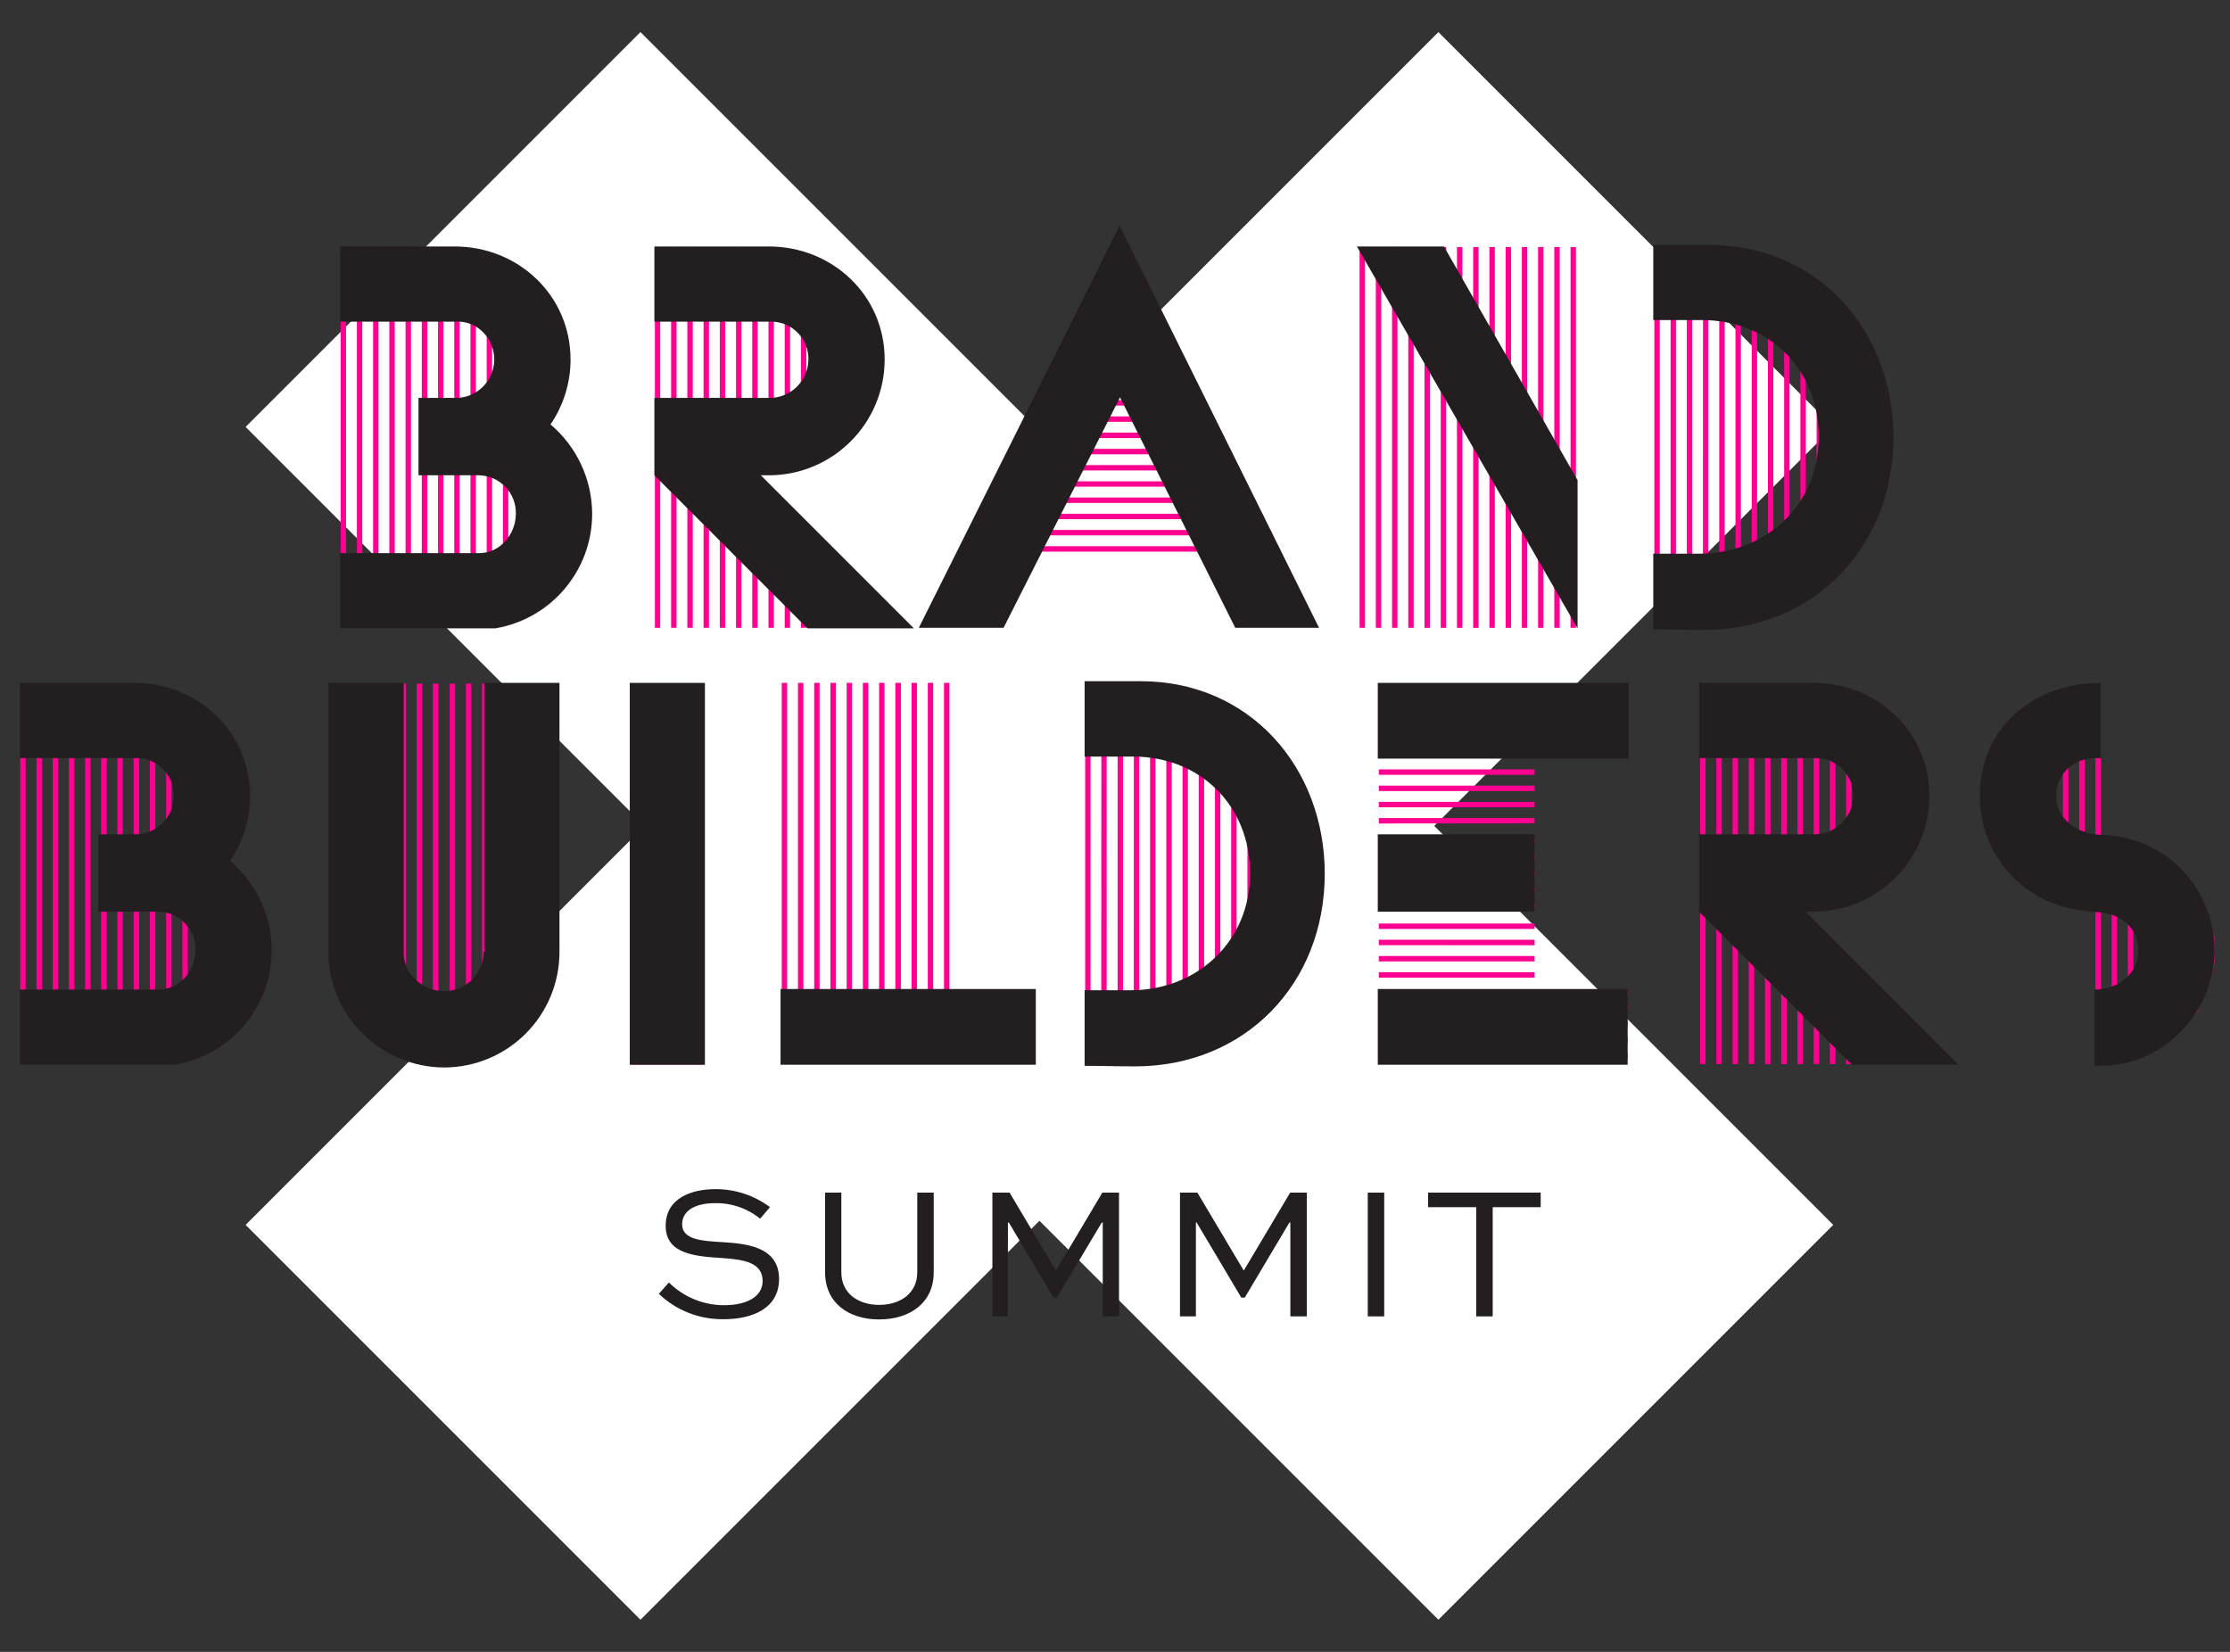 <?xml version="1.0" encoding="UTF-8" standalone="no" ?>
<!DOCTYPE svg PUBLIC "-//W3C//DTD SVG 1.1//EN" "http://www.w3.org/Graphics/SVG/1.1/DTD/svg11.dtd">
<svg xmlns="http://www.w3.org/2000/svg" xmlns:xlink="http://www.w3.org/1999/xlink" version="1.1" width="1080" height="800" viewBox="0 0 1080 800" xml:space="preserve">
<rect x="0" y="0" width="1080" height="800" fill="#333333" stroke="none"/>
<desc>Created with Fabric.js 5.2.4</desc>
<defs>
</defs>
<rect x="0" y="0" width="100%" height="100%" fill="transparent"></rect>
<g transform="matrix(Infinity NaN NaN Infinity 0 0)" id="fe6545e8-4134-499d-866c-1a8aef56c205"  >
</g>
<g transform="matrix(1 0 0 1 540 400)" id="dc128d60-a0b3-4100-865e-307405f992a5"  >
<rect style="stroke: none; stroke-width: 1; stroke-dasharray: none; stroke-linecap: butt; stroke-dashoffset: 0; stroke-linejoin: miter; stroke-miterlimit: 4; fill: rgb(255,255,255); fill-rule: nonzero; opacity: 1; visibility: hidden;" vector-effect="non-scaling-stroke"  x="-540" y="-400" rx="0" ry="0" width="1080" height="800" />
</g>
<g transform="matrix(1.88 0 0 1.88 541 400)"  >
<g style=""   >
		<g transform="matrix(-0.71 0.71 -0.71 -0.71 -20 0)" id="Layer_1-2"  >
<rect style="stroke: none; stroke-width: 1; stroke-dasharray: none; stroke-linecap: butt; stroke-dashoffset: 0; stroke-linejoin: miter; stroke-miterlimit: 4; fill: rgb(255,255,255); fill-rule: nonzero; opacity: 1;" vector-effect="non-scaling-stroke"  x="-216.39" y="-71.63" rx="0" ry="0" width="432.78" height="143.26" />
</g>
		<g transform="matrix(-0.71 -0.71 0.71 -0.71 -20 -0.01)" id="Layer_1-2"  >
<rect style="stroke: none; stroke-width: 1; stroke-dasharray: none; stroke-linecap: butt; stroke-dashoffset: 0; stroke-linejoin: miter; stroke-miterlimit: 4; fill: rgb(255,255,255); fill-rule: nonzero; opacity: 1;" vector-effect="non-scaling-stroke"  x="-216.39" y="-71.63" rx="0" ry="0" width="432.78" height="143.26" />
</g>
		<g transform="matrix(1 0 0 1 -102.56 110.32)"  >
<path style="stroke: none; stroke-width: 1; stroke-dasharray: none; stroke-linecap: butt; stroke-dashoffset: 0; stroke-linejoin: miter; stroke-miterlimit: 4; fill: rgb(35,31,32); fill-rule: nonzero; opacity: 1;" vector-effect="non-scaling-stroke"  transform=" translate(-180.13, -313.99)" d="M 190.74 304.85 C 187.414 302.143 183.226 300.724 178.94 300.85 C 174.84 300.85 170.65 302.31 170.65 306.31 C 170.65 310.31 175.92 310.6 181.09 310.89 C 186.65 311.28 195.62 311.82 195.62 320.36 C 195.62 327.77 189.04 330.74 181.38 330.74 C 175.162 330.847 169.152 328.501 164.65 324.21 L 167.24 321.28 C 171.023 325.042 176.145 327.146 181.48 327.13 C 186.89 327.13 191.38 325.18 191.38 320.89 C 191.38 316.11 186.5 315.38 181.09 314.99 C 174.21 314.55 166.41 314.06 166.41 306.7 C 166.41 299.34 173.41 297.24 179.09 297.24 C 184.2 297.186 189.186 298.812 193.28 301.87 Z" stroke-linecap="round" />
</g>
		<g transform="matrix(1 0 0 1 -61.22 110.79)"  >
<path style="stroke: none; stroke-width: 1; stroke-dasharray: none; stroke-linecap: butt; stroke-dashoffset: 0; stroke-linejoin: miter; stroke-miterlimit: 4; fill: rgb(35,31,32); fill-rule: nonzero; opacity: 1;" vector-effect="non-scaling-stroke"  transform=" translate(-221.47, -314.45)" d="M 235.46 298.12 L 235.46 318.65 C 235.46 326.4 229.46 330.79 221.41 330.79 C 213.36 330.79 207.47 326.4 207.47 318.65 L 207.47 298.12 L 211.66 298.12 L 211.66 318.65 C 211.66 324.06 215.95 327.04 221.41 327.04 C 226.87 327.04 231.22 324.04 231.22 318.65 L 231.22 298.12 Z" stroke-linecap="round" />
</g>
		<g transform="matrix(1 0 0 1 -15.81 110.4)"  >
<path style="stroke: none; stroke-width: 1; stroke-dasharray: none; stroke-linecap: butt; stroke-dashoffset: 0; stroke-linejoin: miter; stroke-miterlimit: 4; fill: rgb(35,31,32); fill-rule: nonzero; opacity: 1;" vector-effect="non-scaling-stroke"  transform=" translate(-266.88, -314.06)" d="M 279 330 L 279 305.82 L 278.75 305.82 L 267.2 325.18 L 266.32 325.18 L 254.81 305.82 L 254.57 305.82 L 254.57 330 L 250.57 330 L 250.57 298.12 L 255 298.12 L 266.9 318.12 L 267 318.12 L 278.9 298.12 L 283.19 298.12 L 283.19 330 Z" stroke-linecap="round" />
</g>
		<g transform="matrix(1 0 0 1 32.55 110.4)"  >
<path style="stroke: none; stroke-width: 1; stroke-dasharray: none; stroke-linecap: butt; stroke-dashoffset: 0; stroke-linejoin: miter; stroke-miterlimit: 4; fill: rgb(35,31,32); fill-rule: nonzero; opacity: 1;" vector-effect="non-scaling-stroke"  transform=" translate(-315.24, -314.06)" d="M 327.33 330 L 327.33 305.82 L 327.09 305.82 L 315.58 325.18 L 314.7 325.18 L 303.19 305.82 L 303 305.82 L 303 330 L 298.9 330 L 298.9 298.12 L 303.38 298.12 L 315.28 318.12 L 315.38 318.12 L 327.28 298.12 L 331.57 298.12 L 331.57 330 Z" stroke-linecap="round" />
</g>
		<g transform="matrix(1 0 0 1 66.7 110.4)"  >
<path style="stroke: none; stroke-width: 1; stroke-dasharray: none; stroke-linecap: butt; stroke-dashoffset: 0; stroke-linejoin: miter; stroke-miterlimit: 4; fill: rgb(35,31,32); fill-rule: nonzero; opacity: 1;" vector-effect="non-scaling-stroke"  transform=" translate(-349.39, -314.06)" d="M 347.27 330 L 347.27 298.12 L 351.51 298.12 L 351.51 330 Z" stroke-linecap="round" />
</g>
		<g transform="matrix(1 0 0 1 94.63 110.4)"  >
<path style="stroke: none; stroke-width: 1; stroke-dasharray: none; stroke-linecap: butt; stroke-dashoffset: 0; stroke-linejoin: miter; stroke-miterlimit: 4; fill: rgb(35,31,32); fill-rule: nonzero; opacity: 1;" vector-effect="non-scaling-stroke"  transform=" translate(-377.32, -314.06)" d="M 362.82 298.12 L 391.82 298.12 L 391.82 301.87 L 379.46 301.87 L 379.46 330 L 375.21 330 L 375.21 301.87 L 362.82 301.87 Z" stroke-linecap="round" />
</g>
		<g transform="matrix(1 0 0 1 -167.97 -100.06)"  >
<path style="stroke: none; stroke-width: 1; stroke-dasharray: none; stroke-linecap: butt; stroke-dashoffset: 0; stroke-linejoin: miter; stroke-miterlimit: 4; fill: rgb(255,0,144); fill-rule: nonzero; opacity: 1;" vector-effect="non-scaling-stroke"  transform=" translate(-114.72, -103.6)" d="M 82.68 152.62 L 82.68 54.53 L 84.07 54.53 L 84.07 152.62 Z M 86.86 152.62 L 86.86 54.53 L 88.25 54.53 L 88.25 152.62 Z M 91.04 152.62 L 91.04 54.53 L 92.43 54.53 L 92.43 152.62 Z M 95.22 152.62 L 95.22 54.53 L 96.61 54.53 L 96.61 152.62 Z M 99.4 152.62 L 99.4 54.53 L 100.79 54.53 L 100.79 152.62 Z M 103.58 152.62 L 103.58 54.53 L 105 54.53 L 105 152.62 Z M 107.76 152.62 L 107.76 54.53 L 109.15 54.53 L 109.15 152.62 Z M 111.94 152.62 L 111.94 54.53 L 113.33 54.53 L 113.33 152.62 Z M 116.12 152.62 L 116.12 55 L 117.51 55.27 L 117.51 152.67 Z M 120.3 152.62 L 120.3 55.92 L 121.69 56.2 L 121.69 152.62 Z M 124.48 152.06 L 124.48 57.31 L 125.87 58.01 L 125.87 151.64 Z M 128.66 150.81 L 128.66 59.68 L 130.05 60.68 L 130.05 150.13 Z M 132.84 148.58 L 132.84 62.89 L 134.23 64.28 L 134.23 147.74 Z M 137 99 L 137 68.18 L 138.39 70.27 L 138.39 96.75 Z M 137 145.4 L 137 101.06 L 138.39 102.46 L 138.39 144.4 Z M 141.18 141.08 L 141.18 105.52 L 142.57 107.52 L 142.57 139.1 Z M 145.36 133.56 L 145.36 113.47 C 145.999 115.182 146.465 116.955 146.75 118.76 L 146.75 127.68 C 146.475 129.668 146.016 131.626 145.38 133.53 Z" stroke-linecap="round" />
</g>
		<g transform="matrix(1 0 0 1 -87 -100.04)"  >
<path style="stroke: none; stroke-width: 1; stroke-dasharray: none; stroke-linecap: butt; stroke-dashoffset: 0; stroke-linejoin: miter; stroke-miterlimit: 4; fill: rgb(255,0,144); fill-rule: nonzero; opacity: 1;" vector-effect="non-scaling-stroke"  transform=" translate(-195.69, -103.62)" d="M 163.63 152.62 L 163.63 54.53 L 165 54.53 L 165 152.62 Z M 167.81 152.62 L 167.81 54.53 L 169.2 54.53 L 169.2 152.62 Z M 171.99 152.62 L 171.99 54.53 L 173.38 54.53 L 173.38 152.62 Z M 176.17 152.62 L 176.17 54.53 L 177.56 54.53 L 177.56 152.62 Z M 180.35 152.62 L 180.35 54.53 L 181.74 54.53 L 181.74 152.62 Z M 184.53 152.62 L 184.53 54.53 L 185.92 54.53 L 185.92 152.62 Z M 188.71 152.62 L 188.71 54.53 L 190.1 54.53 L 190.1 152.62 Z M 192.89 112.91 L 192.89 54.53 L 194.28 54.53 L 194.28 112.91 Z M 192.89 152.62 L 192.89 115.84 L 194.28 117.23 L 194.28 152.62 Z M 197.07 112.62 L 197.07 55 L 198.46 55.27 L 198.46 112.4 Z M 197.07 152.62 L 197.07 120 L 198.46 121.39 L 198.46 152.6 Z M 201.25 111.79 L 201.25 55.92 L 202.64 56.2 L 202.64 111.38 Z M 201.25 152.62 L 201.25 124.19 L 202.64 125.59 L 202.64 152.59 Z M 205.43 110.12 L 205.43 57.31 L 206.82 58.01 L 206.82 109.56 Z M 205.43 152.62 L 205.43 128.37 L 206.82 129.77 L 206.82 152.62 Z M 209.61 107.89 L 209.61 59.68 L 211 60.68 L 211 106.94 Z M 209.61 152.62 L 209.61 132.55 L 211 134 L 211 152.67 Z M 213.79 104.41 L 213.79 62.89 L 215.18 64.28 L 215.18 103 Z M 213.79 152.62 L 213.79 136.73 L 215.18 138.13 L 215.18 152.62 Z M 218 99 L 218 68.18 L 219.39 70.27 L 219.39 96.75 Z M 218 152.65 L 218 140.91 L 219.39 142.31 L 219.39 152.62 Z M 222.18 152.65 L 222.18 145.12 L 223.57 146.52 L 223.57 152.65 Z M 226.36 152.65 L 226.36 149.3 L 227.75 150.7 L 227.75 152.7 Z" stroke-linecap="round" />
</g>
		<g transform="matrix(1 0 0 1 0.69 -111.09)"  >
<path style="stroke: none; stroke-width: 1; stroke-dasharray: none; stroke-linecap: butt; stroke-dashoffset: 0; stroke-linejoin: miter; stroke-miterlimit: 4; fill: rgb(255,0,144); fill-rule: nonzero; opacity: 1;" vector-effect="non-scaling-stroke"  transform=" translate(-283.38, -92.58)" d="M 241.93 133 L 242.62 131.61 L 324.27 131.61 L 324.83 133 Z M 244.02 128.82 L 244.71 127.43 L 322.18 127.43 L 322.88 128.82 Z M 246.11 124.64 L 246.8 123.25 L 320.09 123.25 L 320.79 124.64 Z M 248.2 120.46 L 248.89 119.07 L 318 119.07 L 318.7 120.46 Z M 250.29 116.28 L 250.98 114.89 L 315.91 114.89 L 316.61 116.28 Z M 252.38 112.1 L 253.07 110.71 L 313.82 110.71 L 314.52 112.1 Z M 254.38 107.92 L 255.08 106.53 L 311.78 106.53 L 312.48 107.92 Z M 256.47 103.74 L 257.17 102.35 L 309.69 102.35 L 310.39 103.74 Z M 258.56 99.56 L 259.25 98.17 L 307.6 98.17 L 308.3 99.56 Z M 260.65 95.38 L 261.34 93.99 L 305.51 93.99 L 306.21 95.38 Z M 262.74 91.2 L 263.43 89.81 L 303.43 89.81 L 304.13 91.2 Z M 264.78 87 L 265.34 85.61 L 301.28 85.61 L 302 87 Z M 266.87 82.82 L 267.57 81.43 L 299.19 81.43 L 299.89 82.82 Z M 269 78.63 L 269.69 77.24 L 297.1 77.24 L 297.8 78.63 Z M 271.09 74.45 L 271.78 73.06 L 295 73.06 L 295.7 74.45 Z M 273.18 70.27 L 273.87 68.88 L 292.96 68.88 L 293.66 70.27 Z M 275.27 66.09 L 275.97 64.7 L 290.87 64.7 L 291.57 66.09 Z M 277.36 61.91 L 278.06 60.52 L 288.78 60.52 L 289.48 61.91 Z M 279.45 57.73 L 280.14 56.34 L 286.69 56.34 L 287.39 57.73 Z M 281.54 53.55 L 282.23 52.16 L 284.6 52.16 L 285.3 53.55 Z" stroke-linecap="round" />
</g>
		<g transform="matrix(1 0 0 1 90.35 -100.08)"  >
<path style="stroke: none; stroke-width: 1; stroke-dasharray: none; stroke-linecap: butt; stroke-dashoffset: 0; stroke-linejoin: miter; stroke-miterlimit: 4; fill: rgb(255,0,144); fill-rule: nonzero; opacity: 1;" vector-effect="non-scaling-stroke"  transform=" translate(-373.04, -103.58)" d="M 345.17 152.62 L 345.17 54.53 L 346.56 54.53 L 346.56 152.62 Z M 349.35 152.62 L 349.35 54.53 L 350.74 54.53 L 350.74 152.62 Z M 353.53 152.62 L 353.53 54.53 L 354.92 54.53 L 354.92 152.62 Z M 357.71 152.62 L 357.71 54.53 L 359.1 54.53 L 359.1 152.62 Z M 361.89 152.62 L 361.89 54.53 L 363.28 54.53 L 363.28 152.62 Z M 366.07 152.62 L 366.07 54.53 L 367.46 54.53 L 367.46 152.62 Z M 370.25 152.62 L 370.25 54.53 L 371.64 54.53 L 371.64 152.62 Z M 374.43 152.62 L 374.43 54.53 L 375.82 54.53 L 375.82 152.62 Z M 378.61 152.62 L 378.61 54.53 L 380 54.53 L 380 152.62 Z M 382.79 152.62 L 382.79 54.53 L 384.18 54.53 L 384.18 152.62 Z M 386.97 152.62 L 386.97 54.53 L 388.36 54.53 L 388.36 152.62 Z M 391.15 152.62 L 391.15 54.53 L 392.54 54.53 L 392.54 152.62 Z M 395.33 152.62 L 395.33 54.53 L 396.72 54.53 L 396.72 152.62 Z M 399.51 152.62 L 399.51 54.53 L 400.9 54.53 L 400.9 152.62 Z" stroke-linecap="round" />
</g>
		<g transform="matrix(1 0 0 1 168.36 -100.16)"  >
<path style="stroke: none; stroke-width: 1; stroke-dasharray: none; stroke-linecap: butt; stroke-dashoffset: 0; stroke-linejoin: miter; stroke-miterlimit: 4; fill: rgb(255,0,144); fill-rule: nonzero; opacity: 1;" vector-effect="non-scaling-stroke"  transform=" translate(-451.05, -103.5)" d="M 421.1 54.11 L 422.49 54.11 L 422.49 152.9 L 421.1 152.9 Z M 425.28 54.11 L 426.67 54.11 L 426.67 152.9 L 425.28 152.9 Z M 429.46 54.11 L 430.85 54.11 L 430.85 152.9 L 429.46 152.9 Z M 433.64 54.11 L 435 54.11 L 435 152.9 L 433.61 152.9 Z M 437.82 54.25 L 439.21 54.25 L 439.21 152.62 L 437.82 152.76 Z M 442 54.53 L 443.39 54.81 L 443.39 151.92 L 442 152.2 Z M 446.18 55.36 L 447.57 55.78 L 447.57 151.09 L 446.18 151.5 Z M 450.36 56.48 L 451.75 57.04 L 451.75 149.83 L 450.36 150.25 Z M 454.54 58.15 L 455.93 58.85 L 455.93 148 L 454.54 148.7 Z M 458.72 60.24 L 460.11 61.24 L 460.11 145.81 L 458.72 146.65 Z M 462.9 63 L 464.29 64.11 L 464.29 142.7 L 462.9 143.81 Z M 467.08 66.34 L 468.47 67.87 L 468.47 139.07 L 467.08 140.33 Z M 471.26 70.94 L 472.65 72.61 L 472.65 134.2 L 471.26 135.87 Z M 475.44 76.79 L 476.83 79.58 L 476.83 127.4 L 475.44 129.77 Z M 479.62 86.13 L 481 91.59 L 481 115.42 L 479.61 121.13 Z" stroke-linecap="round" />
</g>
		<g transform="matrix(1 0 0 1 -250.5 12.34)"  >
<path style="stroke: none; stroke-width: 1; stroke-dasharray: none; stroke-linecap: butt; stroke-dashoffset: 0; stroke-linejoin: miter; stroke-miterlimit: 4; fill: rgb(255,0,144); fill-rule: nonzero; opacity: 1;" vector-effect="non-scaling-stroke"  transform=" translate(-32.19, -216)" d="M 0.14 265 L 0.14 167 L 1.53 167 L 1.53 265 Z M 4.32 265 L 4.32 167 L 5.71 167 L 5.71 265 Z M 8.5 265 L 8.5 167 L 9.89 167 L 9.89 265 Z M 12.68 265 L 12.68 167 L 14.07 167 L 14.07 265 Z M 16.86 265 L 16.86 167 L 18.25 167 L 18.25 265 Z M 21 265 L 21 167 L 22.39 167 L 22.39 265 Z M 25.18 265 L 25.18 167 L 26.57 167 L 26.57 265 Z M 29.36 265 L 29.36 167 L 30.75 167 L 30.75 265 Z M 33.54 265 L 33.54 167.37 L 34.93 167.64 L 34.93 265 Z M 37.72 265 L 37.72 168.3 L 39.11 168.58 L 39.11 265 Z M 41.9 264.44 L 41.9 169.73 L 43.29 170.43 L 43.29 264.06 Z M 46.08 263.19 L 46.08 172.1 L 47.47 173.1 L 47.47 262.55 Z M 50.3 261 L 50.3 175.31 L 51.69 176.7 L 51.69 260.16 Z M 54.48 211.4 L 54.48 180.6 L 55.87 182.69 L 55.87 209.17 Z M 54.48 257.79 L 54.48 213.48 L 55.87 214.88 L 55.87 256.82 Z M 58.66 253.47 L 58.66 217.94 L 60.05 219.89 L 60.05 251.52 Z M 62.84 246 L 62.84 225.89 C 63.474 227.604 63.94 229.376 64.23 231.18 L 64.23 240.1 C 63.951 242.106 63.486 244.081 62.84 246 Z" stroke-linecap="round" />
</g>
		<g transform="matrix(1 0 0 1 -173.39 12.59)"  >
<path style="stroke: none; stroke-width: 1; stroke-dasharray: none; stroke-linecap: butt; stroke-dashoffset: 0; stroke-linejoin: miter; stroke-miterlimit: 4; fill: rgb(255,0,144); fill-rule: nonzero; opacity: 1;" vector-effect="non-scaling-stroke"  transform=" translate(-109.3, -216.25)" d="M 81.36 245.39 L 81.36 167 L 82.76 167 L 82.76 248.6 Z M 85.55 253.2 L 85.55 167 L 86.94 167 L 86.94 255.2 Z M 89.72 258.07 L 89.72 167 L 91.12 167 L 91.12 259.24 Z M 93.9 261 L 93.9 167 L 95.3 167 L 95.3 262 Z M 98.09 263.09 L 98.09 167 L 99.48 167 L 99.48 263.83 Z M 102.26 264.62 L 102.26 167 L 103.66 167 L 103.66 265 Z M 106.45 265.46 L 106.45 167 L 107.84 167 L 107.84 265.51 Z M 110.76 265.46 L 110.76 167 L 112.16 167 L 112.16 265.51 Z M 114.94 265.04 L 114.94 167 L 116.34 167 L 116.34 264.67 Z M 119.12 263.78 L 119.12 167 L 120.52 167 L 120.52 263.14 Z M 123.3 262 L 123.3 167 L 124.7 167 L 124.7 261 Z M 127.48 259.22 L 127.48 167 L 128.88 167 L 128.88 258.12 Z M 131.66 255.22 L 131.66 167 L 133.06 167 L 133.06 253.2 Z M 135.84 248.67 L 135.84 167 L 137.24 167 L 137.24 245.44 Z" stroke-linecap="round" />
</g>
		<g transform="matrix(1 0 0 1 -115.78 12.7)"  >
<path style="stroke: none; stroke-width: 1; stroke-dasharray: none; stroke-linecap: butt; stroke-dashoffset: 0; stroke-linejoin: miter; stroke-miterlimit: 4; fill: rgb(255,0,144); fill-rule: nonzero; opacity: 1;" vector-effect="non-scaling-stroke"  transform=" translate(-166.91, -216.37)" d="M 157.44 169 L 157.44 167.6 L 176.39 167.6 L 176.39 169 Z M 157.44 173.18 L 157.44 171.79 L 176.39 171.79 L 176.39 173.18 Z M 157.44 177.36 L 157.44 176 L 176.39 176 L 176.39 177.4 Z M 157.44 181.54 L 157.44 180.14 L 176.39 180.14 L 176.39 181.54 Z M 157.44 185.72 L 157.44 184.33 L 176.39 184.33 L 176.39 185.72 Z M 157.44 189.9 L 157.44 188.51 L 176.39 188.51 L 176.39 189.9 Z M 157.44 194.08 L 157.44 192.69 L 176.39 192.69 L 176.39 194.08 Z M 157.44 198.26 L 157.44 196.86 L 176.39 196.86 L 176.39 198.26 Z M 157.44 202.44 L 157.44 201.04 L 176.39 201.04 L 176.39 202.44 Z M 157.44 206.62 L 157.44 205.22 L 176.39 205.22 L 176.39 206.62 Z M 157.44 210.8 L 157.44 209.4 L 176.39 209.4 L 176.39 210.8 Z M 157.44 214.98 L 157.44 213.58 L 176.39 213.58 L 176.39 215 Z M 157.44 219.16 L 157.44 217.76 L 176.39 217.76 L 176.39 219.16 Z M 157.44 223.34 L 157.44 222 L 176.39 222 L 176.39 223.4 Z M 157.44 227.52 L 157.44 226.12 L 176.39 226.12 L 176.39 227.52 Z M 157.44 231.7 L 157.44 230.31 L 176.39 230.31 L 176.39 231.7 Z M 157.44 235.88 L 157.44 234.49 L 176.39 234.49 L 176.39 235.88 Z M 157.44 240.06 L 157.44 238.66 L 176.39 238.66 L 176.39 240.06 Z M 157.44 244.24 L 157.44 242.84 L 176.39 242.84 L 176.39 244.24 Z M 157.44 248.42 L 157.44 247.02 L 176.39 247.02 L 176.39 248.42 Z M 157.44 252.6 L 157.44 251.2 L 176.39 251.2 L 176.39 252.6 Z M 157.44 256.78 L 157.44 255.38 L 176.39 255.38 L 176.39 256.78 Z M 157.44 260.96 L 157.44 259.56 L 176.39 259.56 L 176.39 261 Z M 157.44 265.14 L 157.44 263.74 L 176.39 263.74 L 176.39 265.14 Z" stroke-linecap="round" />
</g>
		<g transform="matrix(1 0 0 1 -54.33 12.24)"  >
<path style="stroke: none; stroke-width: 1; stroke-dasharray: none; stroke-linecap: butt; stroke-dashoffset: 0; stroke-linejoin: miter; stroke-miterlimit: 4; fill: rgb(255,0,144); fill-rule: nonzero; opacity: 1;" vector-effect="non-scaling-stroke"  transform=" translate(-228.36, -215.91)" d="M 196.31 265 L 196.31 166.81 L 197.7 166.81 L 197.7 265 Z M 200.49 265 L 200.49 166.81 L 201.88 166.81 L 201.88 265 Z M 204.67 265 L 204.67 166.81 L 206.06 166.81 L 206.06 265 Z M 208.85 265 L 208.85 166.81 L 210.24 166.81 L 210.24 265 Z M 213.03 265 L 213.03 166.81 L 214.42 166.81 L 214.42 265 Z M 217.21 265 L 217.21 166.81 L 218.6 166.81 L 218.6 265 Z M 221.39 265 L 221.39 166.81 L 222.78 166.81 L 222.78 265 Z M 225.57 265 L 225.57 166.81 L 227 166.81 L 227 265 Z M 229.75 265 L 229.75 166.81 L 231.14 166.81 L 231.14 265 Z M 233.93 265 L 233.93 166.81 L 235.32 166.81 L 235.32 265 Z M 238.11 265 L 238.11 166.81 L 239.5 166.81 L 239.5 265 Z M 243.68 265 L 242.29 265 L 242.29 245.81 L 243.68 245.81 Z M 247.86 265 L 246.47 265 L 246.47 245.81 L 247.86 245.81 Z M 252.04 265 L 250.65 265 L 250.65 245.81 L 252 245.81 Z M 256.22 265 L 254.83 265 L 254.83 245.81 L 256.22 245.81 Z M 260.4 265 L 259 265 L 259 245.81 L 260.39 245.81 Z" stroke-linecap="round" />
</g>
		<g transform="matrix(1 0 0 1 21.74 12.26)"  >
<path style="stroke: none; stroke-width: 1; stroke-dasharray: none; stroke-linecap: butt; stroke-dashoffset: 0; stroke-linejoin: miter; stroke-miterlimit: 4; fill: rgb(255,0,144); fill-rule: nonzero; opacity: 1;" vector-effect="non-scaling-stroke"  transform=" translate(-304.43, -215.93)" d="M 274.47 166.53 L 275.86 166.53 L 275.86 265.32 L 274.47 265.32 Z M 278.65 166.53 L 280 166.53 L 280 265.32 L 278.61 265.32 Z M 282.83 166.53 L 284.22 166.53 L 284.22 265.32 L 282.83 265.32 Z M 287.01 166.53 L 288.4 166.53 L 288.4 265.32 L 287 265.32 Z M 291.19 166.67 L 292.58 166.67 L 292.58 265 L 291.19 265.14 Z M 295.37 166.95 L 296.76 167.23 L 296.76 264.34 L 295.37 264.62 Z M 299.55 167.78 L 300.94 168.2 L 300.94 263.51 L 299.55 263.92 Z M 303.73 168.9 L 305.12 169.46 L 305.12 262.25 L 303.73 262.67 Z M 307.91 170.57 L 309.3 171.27 L 309.3 260.44 L 307.91 261.14 Z M 312.09 172.66 L 313.48 173.66 L 313.48 258.23 L 312.09 259.07 Z M 316.27 175.45 L 317.66 176.56 L 317.66 255.15 L 316.27 256.26 Z M 320.45 178.79 L 321.84 180.32 L 321.84 251.52 L 320.45 252.78 Z M 324.63 183.39 L 326.02 185.06 L 326.02 246.65 L 324.63 248.32 Z M 328.81 189.24 L 330.2 192 L 330.2 239.79 L 328.81 242.16 Z M 332.99 198.58 L 334.38 204.01 L 334.38 227.84 L 333 233.55 Z" stroke-linecap="round" />
</g>
		<g transform="matrix(1 0 0 1 99.55 12.25)"  >
<path style="stroke: none; stroke-width: 1; stroke-dasharray: none; stroke-linecap: butt; stroke-dashoffset: 0; stroke-linejoin: miter; stroke-miterlimit: 4; fill: rgb(255,0,144); fill-rule: nonzero; opacity: 1;" vector-effect="non-scaling-stroke"  transform=" translate(-382.24, -215.92)" d="M 350.12 169.6 L 350.12 168.2 L 414.35 168.2 L 414.35 169.6 Z M 350.12 173.36 L 350.12 172 L 414.35 172 L 414.35 173.4 Z M 350.12 177.54 L 350.12 176.14 L 414.35 176.14 L 414.35 177.54 Z M 350.12 181.72 L 350.12 180.32 L 414.35 180.32 L 414.35 181.72 Z M 350.12 185.9 L 350.12 184.5 L 414.35 184.5 L 414.35 185.9 Z M 350.12 190.5 L 350.12 189.1 L 390.25 189.1 L 390.25 190.5 Z M 350.12 194.68 L 350.12 193.28 L 390.25 193.28 L 390.25 194.68 Z M 350.12 198.86 L 350.12 197.46 L 390.25 197.46 L 390.25 198.86 Z M 350.12 203.04 L 350.12 201.64 L 390.25 201.64 L 390.25 203 Z M 350.12 208.19 L 350.12 206.8 L 390.25 206.8 L 390.25 208.19 Z M 350.12 212.37 L 350.12 211 L 390.25 211 L 390.25 212.39 Z M 350.12 216.55 L 350.12 215.16 L 390.25 215.16 L 390.25 216.55 Z M 350.12 220.73 L 350.12 219.34 L 390.25 219.34 L 390.25 220.73 Z M 350.12 224.91 L 350.12 223.52 L 390.25 223.52 L 390.25 224.91 Z M 350.12 230.21 L 350.12 228.81 L 390.25 228.81 L 390.25 230.21 Z M 350.12 234.39 L 350.12 233 L 390.25 233 L 390.25 234.4 Z M 350.12 238.57 L 350.12 237.17 L 390.25 237.17 L 390.25 238.57 Z M 350.12 242.75 L 350.12 241.35 L 390.25 241.35 L 390.25 242.75 Z M 350.12 247.34 L 350.12 246 L 414.21 246 L 414.21 247.39 Z M 350.12 251.11 L 350.12 249.71 L 414.21 249.71 L 414.21 251.11 Z M 350.12 255.29 L 350.12 253.89 L 414.21 253.89 L 414.21 255.29 Z M 350.12 259.46 L 350.12 258.07 L 414.21 258.07 L 414.21 259.46 Z M 350.12 263.64 L 350.12 262.25 L 414.21 262.25 L 414.21 263.64 Z" stroke-linecap="round" />
</g>
		<g transform="matrix(1 0 0 1 182.22 12.36)"  >
<path style="stroke: none; stroke-width: 1; stroke-dasharray: none; stroke-linecap: butt; stroke-dashoffset: 0; stroke-linejoin: miter; stroke-miterlimit: 4; fill: rgb(255,0,144); fill-rule: nonzero; opacity: 1;" vector-effect="non-scaling-stroke"  transform=" translate(-464.9, -216.02)" d="M 432.88 265 L 432.88 167 L 434.27 167 L 434.27 265 Z M 437.06 265 L 437.06 167 L 438.45 167 L 438.45 265 Z M 441.24 265 L 441.24 167 L 442.63 167 L 442.63 265 Z M 445.41 265 L 445.41 167 L 446.81 167 L 446.81 265 Z M 449.6 265 L 449.6 167 L 451 167 L 451 265 Z M 453.78 265 L 453.78 167 L 455.17 167 L 455.17 265 Z M 457.96 265 L 457.96 167 L 459.35 167 L 459.35 265 Z M 462.14 225.29 L 462.14 167 L 463.53 167 L 463.53 225.38 Z M 462.14 265 L 462.14 228.26 L 463.53 229.65 L 463.53 265 Z M 466.31 225 L 466.31 167.37 L 467.71 167.64 L 467.71 224.77 Z M 466.31 265 L 466.31 232.4 L 467.71 233.79 L 467.71 265 Z M 470.5 224.17 L 470.5 168.34 L 471.89 168.62 L 471.89 223.8 Z M 470.5 265 L 470.5 236.62 L 471.89 238.01 L 471.89 265.01 Z M 474.68 222.5 L 474.68 169.73 L 476.07 170.43 L 476.07 222 Z M 474.68 265 L 474.68 240.79 L 476.07 242.19 L 476.07 265 Z M 478.86 220.27 L 478.86 172.1 L 480.25 173.1 L 480.25 219.36 Z M 478.86 265 L 478.86 245 L 480.25 246.4 L 480.25 265 Z M 483 216.83 L 483 175.31 L 484.39 176.7 L 484.39 215.44 Z M 483 265 L 483 249.15 L 484.39 250.55 L 484.39 265 Z M 487.17 211.36 L 487.17 180.6 L 488.57 182.69 L 488.57 209.17 Z M 487.17 265 L 487.17 253.33 L 488.57 254.73 L 488.57 265 Z M 491.35 265 L 491.35 257.47 L 492.75 258.87 L 492.75 265 Z M 495.54 265 L 495.54 261.65 L 496.93 263.05 L 496.93 265.05 Z" stroke-linecap="round" />
</g>
		<g transform="matrix(1 0 0 1 252.73 12.25)"  >
<path style="stroke: none; stroke-width: 1; stroke-dasharray: none; stroke-linecap: butt; stroke-dashoffset: 0; stroke-linejoin: miter; stroke-miterlimit: 4; fill: rgb(255,0,144); fill-rule: nonzero; opacity: 1;" vector-effect="non-scaling-stroke"  transform=" translate(-535.42, -215.91)" d="M 506.86 187 L 506.86 204.84 L 505.46 199.54 L 505.46 192.85 Z M 511.04 178.92 L 511.04 213.06 L 509.64 211.25 L 509.64 180.88 Z M 515.22 174.6 L 515.22 217.93 L 513.82 216.54 L 513.82 175.54 Z M 519.4 171.4 L 519.4 221.14 L 518 220.14 L 518 172.24 Z M 523.58 169.31 L 523.58 223.37 L 522.18 222.53 L 522.18 170 Z M 527.76 168.05 L 527.76 224.62 L 526.36 224.2 L 526.36 168.48 Z M 531.94 167.5 L 531.94 225.5 L 530.54 225.22 L 530.54 167.51 Z M 534.72 264.75 L 534.72 167 L 536.12 167 L 536.12 264.81 Z M 538.9 264.47 L 538.9 206.37 L 540.3 206.65 L 540.3 264.47 Z M 543.08 263.91 L 543.08 207.21 L 544.48 207.62 L 544.48 263.5 Z M 547.26 262.66 L 547.26 208.46 L 548.66 209.3 L 548.66 262 Z M 551.44 260.43 L 551.44 210.7 L 552.84 211.7 L 552.84 259.6 Z M 555.62 257.23 L 555.62 213.76 L 557.02 215.16 L 557.02 256.26 Z M 559.8 252.91 L 559.8 218.64 L 561.2 220.64 L 561.2 251 Z M 563.98 244.83 L 563.98 227 L 565.38 232.3 L 565.38 239 Z" stroke-linecap="round" />
</g>
		<g transform="matrix(1 0 0 1 -167.69 -100.09)"  >
<path style="stroke: none; stroke-width: 1; stroke-dasharray: none; stroke-linecap: butt; stroke-dashoffset: 0; stroke-linejoin: miter; stroke-miterlimit: 4; fill: rgb(35,31,32); fill-rule: nonzero; opacity: 1;" vector-effect="non-scaling-stroke"  transform=" translate(-115, -103.57)" d="M 122.53 152.76 L 82.53 152.76 L 82.53 133.39 L 118.34 133.39 C 123.77 133.39 127.81 128.51 127.81 123.22 C 127.864 120.629 126.877 118.125 125.072 116.267 C 123.266 114.409 120.791 113.351 118.2 113.33 L 102.74 113.33 L 102.74 93.4 L 112.08 93.4 C 114.75 93.47 117.334 92.46 119.249 90.598 C 121.163 88.736 122.246 86.18 122.25 83.51 C 122.25 78.35 118.25 73.75 112.92 73.75 L 82.54 73.75 L 82.54 54.39 L 112.08 54.39 C 128.38 54.39 141.9 66.93 141.9 83.51 C 141.905 89.476 140.106 95.304 136.74 100.23 C 143.509 105.958 147.43 114.363 147.47 123.23 C 147.475 137.84 136.935 150.32 122.53 152.76 Z" stroke-linecap="round" />
</g>
		<g transform="matrix(1 0 0 1 -85.77 -100.09)"  >
<path style="stroke: none; stroke-width: 1; stroke-dasharray: none; stroke-linecap: butt; stroke-dashoffset: 0; stroke-linejoin: miter; stroke-miterlimit: 4; fill: rgb(35,31,32); fill-rule: nonzero; opacity: 1;" vector-effect="non-scaling-stroke"  transform=" translate(-196.91, -103.57)" d="M 202.92 152.76 L 163.49 113.33 L 163.49 93.4 L 193 93.4 C 195.663 93.445 198.233 92.427 200.142 90.571 C 202.051 88.714 203.141 86.173 203.17 83.51 C 203.254 78.248 199.091 73.897 193.83 73.75 L 163.49 73.75 L 163.49 54.39 L 193 54.39 C 209.3 54.39 222.81 66.93 222.81 83.51 C 222.793 99.968 209.458 113.308 193 113.33 L 190.91 113.33 L 230.34 152.76 Z" stroke-linecap="round" />
</g>
		<g transform="matrix(1 0 0 1 0.48 -102.88)"  >
<path style="stroke: none; stroke-width: 1; stroke-dasharray: none; stroke-linecap: butt; stroke-dashoffset: 0; stroke-linejoin: miter; stroke-miterlimit: 4; fill: rgb(35,31,32); fill-rule: nonzero; opacity: 1;" vector-effect="non-scaling-stroke"  transform=" translate(-283.17, -100.78)" d="M 313.13 152.62 L 283.45 93.26 L 253.45 152.62 L 231.62 152.62 L 283.17 49.37 C 283.17 49.23 283.31 49.09 283.31 48.95 L 334.72 152.62 Z" stroke-linecap="round" />
</g>
		<g transform="matrix(1 0 0 1 90.2 -100.09)"  >
<path style="stroke: none; stroke-width: 1; stroke-dasharray: none; stroke-linecap: butt; stroke-dashoffset: 0; stroke-linejoin: miter; stroke-miterlimit: 4; fill: rgb(35,31,32); fill-rule: nonzero; opacity: 1;" vector-effect="non-scaling-stroke"  transform=" translate(-372.89, -103.57)" d="M 344.47 54.39 L 366.9 54.39 L 401.32 114.58 L 401.32 152.76 Z" stroke-linecap="round" />
</g>
		<g transform="matrix(1 0 0 1 169.06 -100.07)"  >
<path style="stroke: none; stroke-width: 1; stroke-dasharray: none; stroke-linecap: butt; stroke-dashoffset: 0; stroke-linejoin: miter; stroke-miterlimit: 4; fill: rgb(35,31,32); fill-rule: nonzero; opacity: 1;" vector-effect="non-scaling-stroke"  transform=" translate(-451.75, -103.59)" d="M 482.68 103.57 C 482.68 131.86 462.2 153.18 433.77 153.18 C 429.45 153.18 425.14 153.04 420.82 153.04 L 420.82 133.53 L 432.66 133.53 C 449.94 133.53 463.45 120.85 463.45 103.43 C 463.45 86.01 450.63 73.34 433.36 73.34 L 420.82 73.34 L 420.82 54 L 435.31 54 C 463.31 54 482.68 76.13 482.68 103.57 Z" stroke-linecap="round" />
</g>
		<g transform="matrix(1 0 0 1 -250.22 12.34)"  >
<path style="stroke: none; stroke-width: 1; stroke-dasharray: none; stroke-linecap: butt; stroke-dashoffset: 0; stroke-linejoin: miter; stroke-miterlimit: 4; fill: rgb(35,31,32); fill-rule: nonzero; opacity: 1;" vector-effect="non-scaling-stroke"  transform=" translate(-32.47, -216)" d="M 40 265.18 L 0 265.18 L 0 245.81 L 35.81 245.81 C 41.24 245.81 45.28 240.93 45.28 235.64 C 45.334 233.049 44.347 230.545 42.542 228.687 C 40.736 226.829 38.261 225.771 35.67 225.75 L 20.2 225.75 L 20.2 205.82 L 29.54 205.82 C 32.21 205.89 34.794 204.88 36.709 203.018 C 38.623 201.156 39.706 198.6 39.71 195.93 C 39.794 190.67 35.629 186.322 30.37 186.18 L 0 186.18 L 0 166.81 L 29.54 166.81 C 45.84 166.81 59.36 179.35 59.36 195.93 C 59.361 201.895 57.562 207.722 54.2 212.65 C 60.969 218.378 64.89 226.783 64.93 235.65 C 64.936 250.257 54.401 262.736 40 265.18 Z" stroke-linecap="round" />
</g>
		<g transform="matrix(1 0 0 1 -173.39 12.68)"  >
<path style="stroke: none; stroke-width: 1; stroke-dasharray: none; stroke-linecap: butt; stroke-dashoffset: 0; stroke-linejoin: miter; stroke-miterlimit: 4; fill: rgb(35,31,32); fill-rule: nonzero; opacity: 1;" vector-effect="non-scaling-stroke"  transform=" translate(-109.3, -216.34)" d="M 109.37 265.88 C 93.21 265.88 79.55 252.64 79.55 236.34 L 79.55 166.81 L 98.92 166.81 L 98.92 236.48 C 98.92 242.05 104.08 246.23 109.37 246.23 C 114.973 246.197 119.507 241.663 119.54 236.06 L 119.68 236.06 L 119.68 166.81 L 139.05 166.81 L 139.05 236.06 C 139.071 243.951 135.956 251.527 130.389 257.12 C 124.822 262.713 117.261 265.864 109.37 265.88 Z" stroke-linecap="round" />
</g>
		<g transform="matrix(1 0 0 1 -115.85 12.34)"  >
<path style="stroke: none; stroke-width: 1; stroke-dasharray: none; stroke-linecap: butt; stroke-dashoffset: 0; stroke-linejoin: miter; stroke-miterlimit: 4; fill: rgb(35,31,32); fill-rule: nonzero; opacity: 1;" vector-effect="non-scaling-stroke"  transform=" translate(-166.84, -216)" d="M 157.16 265.18 L 157.16 166.81 L 176.52 166.81 L 176.52 265.18 Z" stroke-linecap="round" />
</g>
		<g transform="matrix(1 0 0 1 -53.81 51.77)"  >
<path style="stroke: none; stroke-width: 1; stroke-dasharray: none; stroke-linecap: butt; stroke-dashoffset: 0; stroke-linejoin: miter; stroke-miterlimit: 4; fill: rgb(35,31,32); fill-rule: nonzero; opacity: 1;" vector-effect="non-scaling-stroke"  transform=" translate(-228.88, -255.43)" d="M 196 265.18 L 196 245.67 L 261.76 245.67 L 261.76 265.18 Z" stroke-linecap="round" />
</g>
		<g transform="matrix(1 0 0 1 22.57 12.33)"  >
<path style="stroke: none; stroke-width: 1; stroke-dasharray: none; stroke-linecap: butt; stroke-dashoffset: 0; stroke-linejoin: miter; stroke-miterlimit: 4; fill: rgb(35,31,32); fill-rule: nonzero; opacity: 1;" vector-effect="non-scaling-stroke"  transform=" translate(-305.26, -216)" d="M 336.19 216 C 336.19 244.29 315.71 265.61 287.28 265.61 C 282.97 265.61 278.65 265.47 274.33 265.47 L 274.33 246 L 286.17 246 C 303.45 246 316.96 233.32 316.96 215.91 C 316.96 198.5 304.14 185.81 286.87 185.81 L 274.33 185.81 L 274.33 166.39 L 288.82 166.39 C 316.82 166.39 336.19 188.55 336.19 216 Z" stroke-linecap="round" />
</g>
		<g transform="matrix(1 0 0 1 99.48 12.34)"  >
<path style="stroke: none; stroke-width: 1; stroke-dasharray: none; stroke-linecap: butt; stroke-dashoffset: 0; stroke-linejoin: miter; stroke-miterlimit: 4; fill: rgb(35,31,32); fill-rule: nonzero; opacity: 1;" vector-effect="non-scaling-stroke"  transform=" translate(-382.16, -216)" d="M 349.84 186.32 L 349.84 166.81 L 414.49 166.81 L 414.49 186.32 Z M 349.84 225.75 L 349.84 205.82 L 390.25 205.82 L 390.25 225.75 Z M 349.84 265.18 L 349.84 245.67 L 414.21 245.67 L 414.21 265.18 Z" stroke-linecap="round" />
</g>
		<g transform="matrix(1 0 0 1 183.35 12.34)"  >
<path style="stroke: none; stroke-width: 1; stroke-dasharray: none; stroke-linecap: butt; stroke-dashoffset: 0; stroke-linejoin: miter; stroke-miterlimit: 4; fill: rgb(35,31,32); fill-rule: nonzero; opacity: 1;" vector-effect="non-scaling-stroke"  transform=" translate(-466.04, -216)" d="M 472 265.18 L 432.6 225.75 L 432.6 205.82 L 462.14 205.82 C 464.803 205.865 467.373 204.847 469.282 202.991 C 471.191 201.134 472.281 198.593 472.31 195.93 C 472.394 190.67 468.229 186.322 462.97 186.18 L 432.6 186.18 L 432.6 166.81 L 462.14 166.81 C 478.44 166.81 491.95 179.35 491.95 195.93 C 491.933 212.388 478.598 225.728 462.14 225.75 L 460.05 225.75 L 499.48 265.18 Z" stroke-linecap="round" />
</g>
		<g transform="matrix(1 0 0 1 252.49 12.47)"  >
<path style="stroke: none; stroke-width: 1; stroke-dasharray: none; stroke-linecap: butt; stroke-dashoffset: 0; stroke-linejoin: miter; stroke-miterlimit: 4; fill: rgb(35,31,32); fill-rule: nonzero; opacity: 1;" vector-effect="non-scaling-stroke"  transform=" translate(-535.17, -216.13)" d="M 536.12 265.46 L 534.44 265.46 L 534.44 245.81 C 540.44 245.81 545.73 241.91 545.73 235.64 C 545.73 229.79 540.99 226.17 535.56 225.89 C 532.17 225.751 528.81 225.186 525.56 224.21 C 513.227 220.327 504.865 208.859 504.94 195.93 C 504.94 178.1 519.01 166.81 536.15 166.81 L 536.15 186.18 L 535.31 186.18 C 529.6 185.9 524.58 189.94 524.58 195.93 C 524.58 201.92 530.16 205.68 535.73 205.93 C 538.605 205.997 541.46 206.42 544.23 207.19 C 556.761 210.99 565.35 222.516 565.41 235.61 C 565.38 251.66 552.28 265.46 536.12 265.46 Z" stroke-linecap="round" />
</g>
</g>
</g>
</svg>